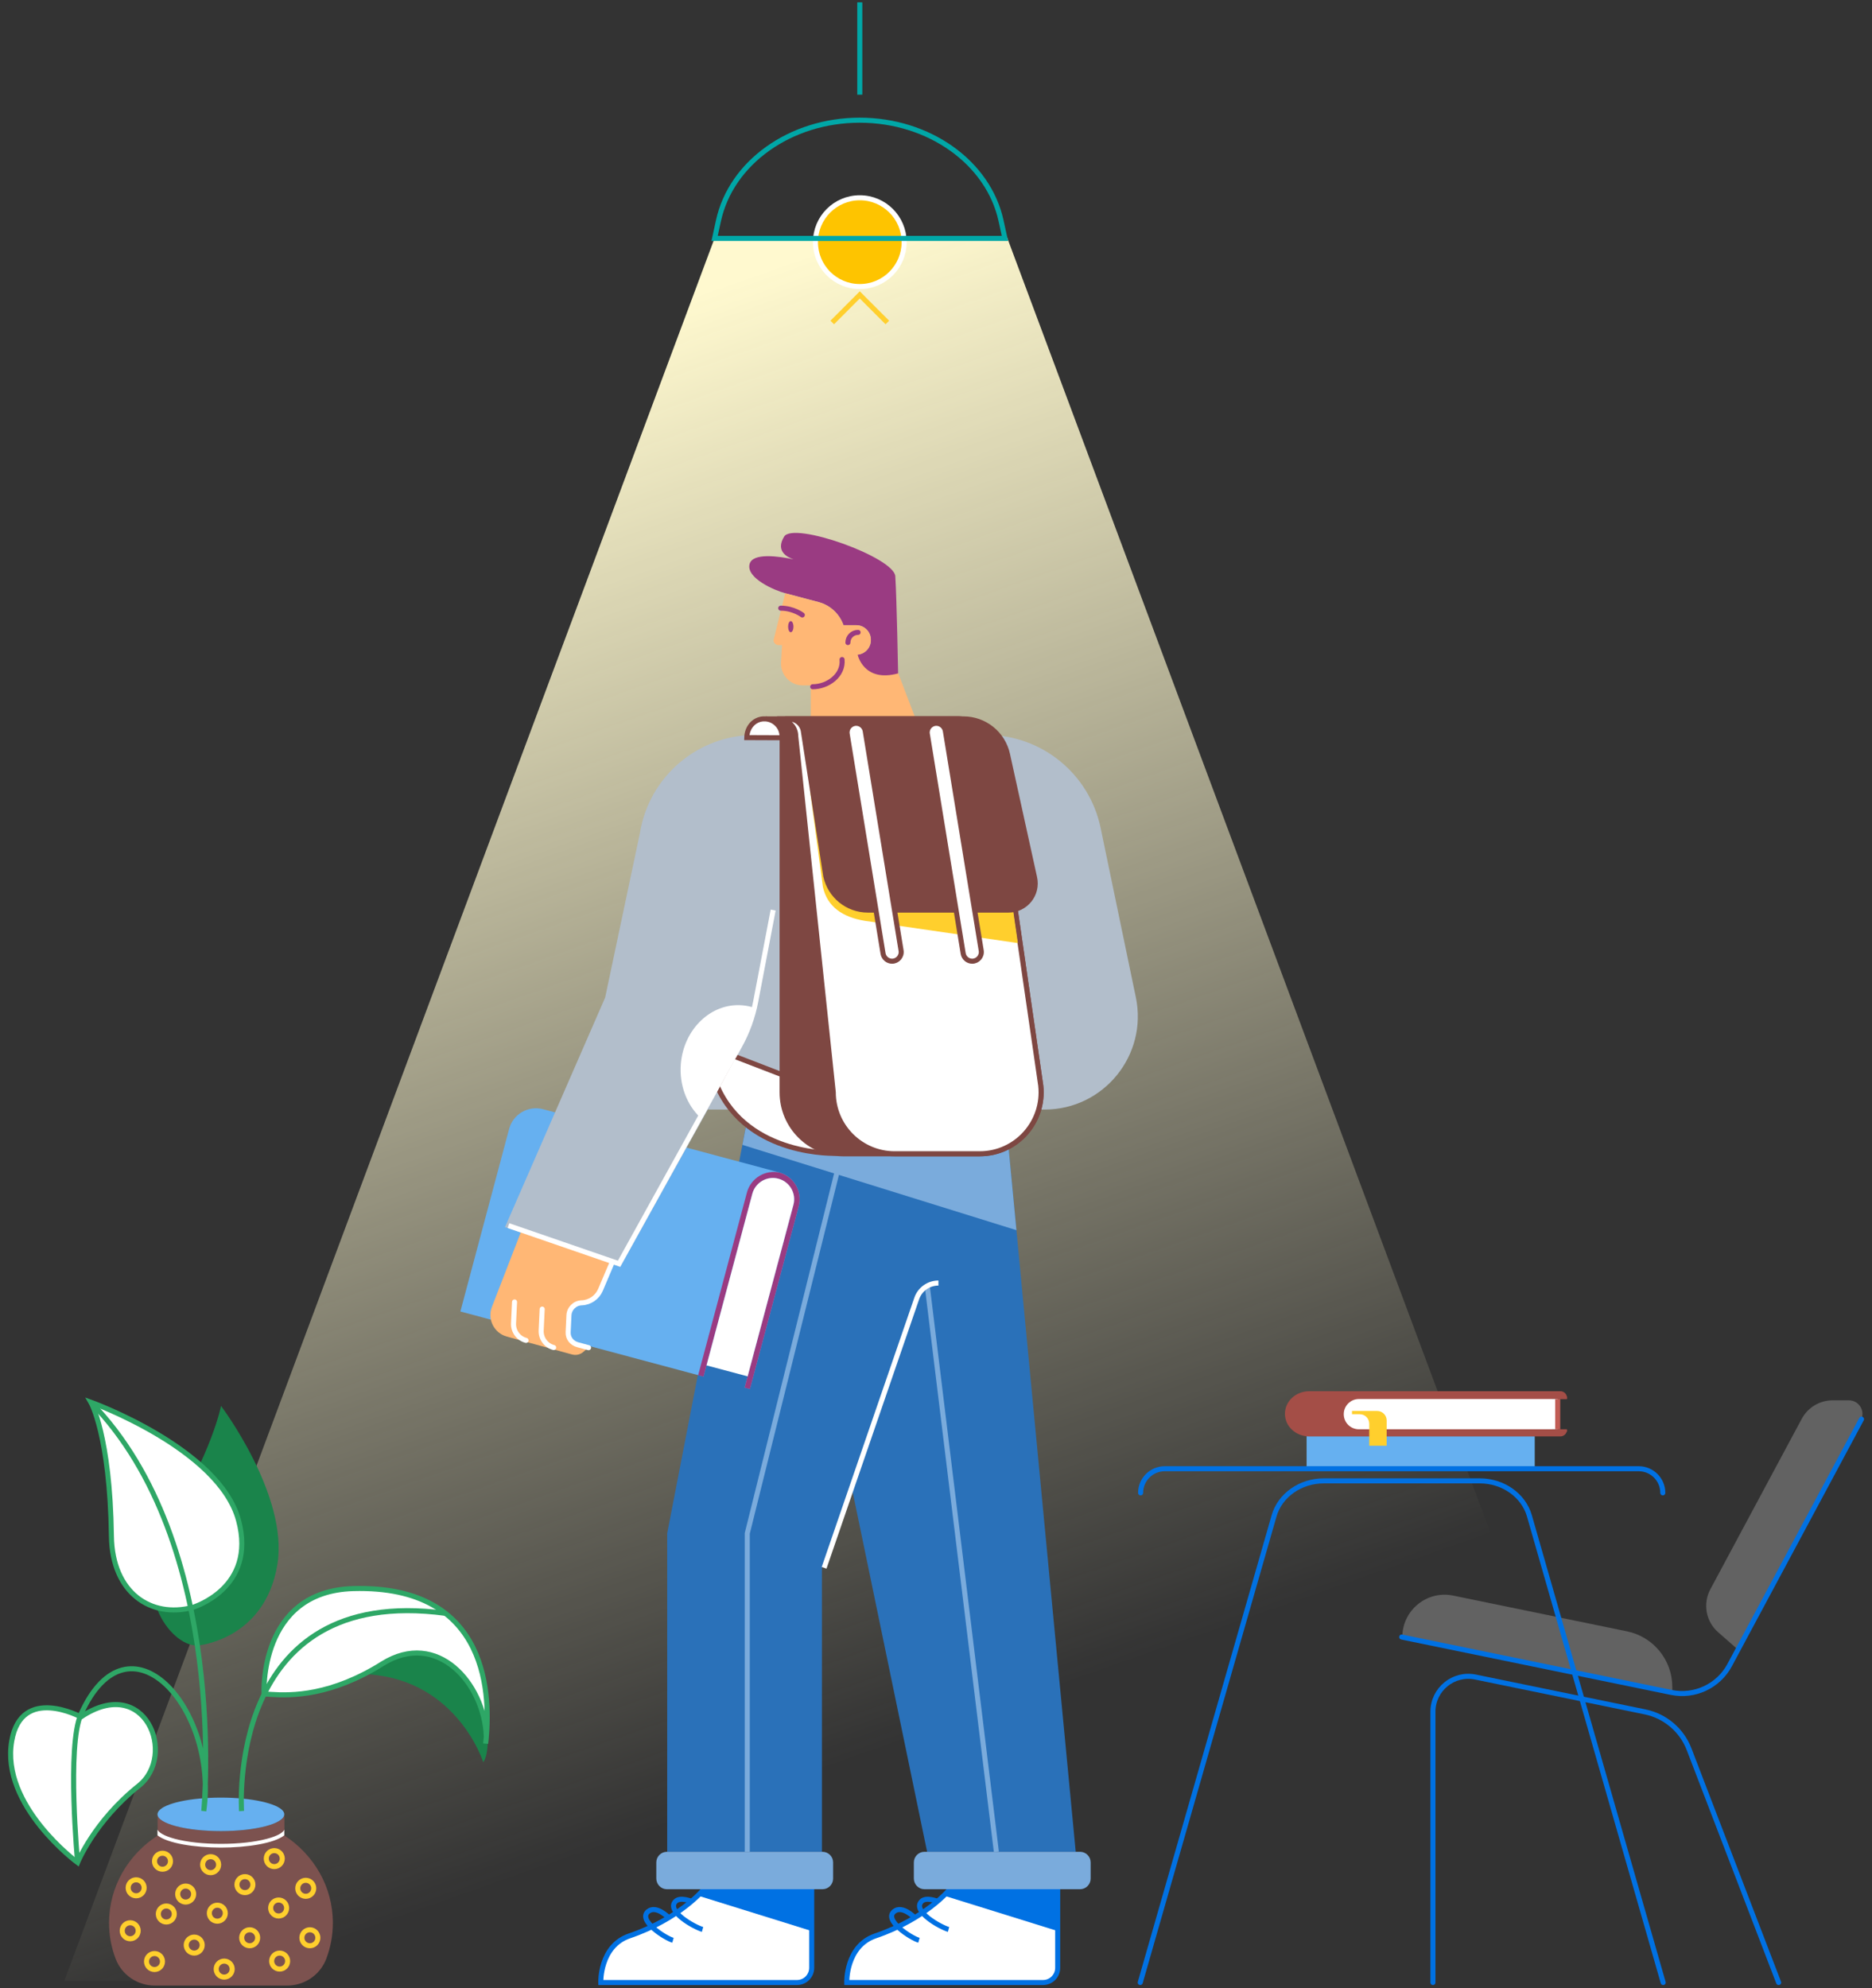 <svg width="371" height="394" viewBox="0 0 371 394" fill="none" xmlns="http://www.w3.org/2000/svg">
<rect x="0" y="0" width="371" height="394" fill="#333333" stroke="none"/>
<path d="M12.745 392.583H328.52L199.48 46.77H141.784L12.745 392.583Z" fill="url(#paint0_linear_2343_2728)"/>
<path d="M175.854 63.912L170.397 58.448L164.939 63.912" stroke="#FFCF2D" stroke-miterlimit="10"/>
<path d="M170.397 18.765V0.463" stroke="#00A7A7" stroke-miterlimit="10"/>
<path d="M170.397 56.792C165.544 56.792 161.61 52.854 161.61 47.995C161.61 43.136 165.544 39.197 170.397 39.197C175.25 39.197 179.184 43.136 179.184 47.995C179.184 52.854 175.25 56.792 170.397 56.792Z" fill="#FEC400" stroke="white" stroke-miterlimit="10"/>
<path d="M141.623 47.251H199.159L198.392 43.745C195.867 32.196 184.097 23.82 170.385 23.82C163.528 23.82 157.155 25.914 152.192 29.446C147.217 32.977 143.652 37.958 142.39 43.732L141.623 47.251Z" stroke="#00A7A7" stroke-miterlimit="10" stroke-linecap="round"/>
<path d="M21.611 381.096C21.611 383.587 22.069 385.978 22.91 388.196C24.136 391.418 27.242 393.524 30.695 393.524H56.895C60.336 393.524 63.455 391.418 64.667 388.196C65.509 385.978 65.967 383.587 65.967 381.096C65.967 373.909 62.167 367.565 56.363 363.774V359.585C56.363 361.419 50.732 362.906 43.801 362.906C36.858 362.906 31.239 361.419 31.239 359.585V363.786C25.41 367.565 21.611 373.909 21.611 381.096Z" fill="#7C524F"/>
<path d="M31.214 362.634V363.749C33.207 365.335 38.628 366.177 43.776 366.177C48.925 366.177 54.345 365.335 56.338 363.749V362.634C56.103 363.166 55.1 363.86 52.873 364.443C50.447 365.087 47.217 365.434 43.776 365.434C40.336 365.434 37.105 365.087 34.68 364.443C32.452 363.848 31.462 363.154 31.214 362.634Z" fill="white"/>
<path d="M31.214 359.585C31.214 361.419 36.846 362.906 43.776 362.906C50.707 362.906 56.338 361.419 56.338 359.585C56.338 359.35 56.251 359.127 56.078 358.904C54.89 357.405 49.84 356.265 43.776 356.265C37.712 356.265 32.662 357.392 31.474 358.904C31.313 359.127 31.214 359.35 31.214 359.585Z" fill="#66B0F0"/>
<path d="M60.594 375.83C59.72 375.83 59.01 375.12 59.01 374.244C59.01 373.368 59.72 372.658 60.594 372.658C61.469 372.658 62.179 373.368 62.179 374.244C62.179 375.12 61.469 375.83 60.594 375.83Z" stroke="#FFCF2D" stroke-miterlimit="10"/>
<path d="M55.224 379.733C54.349 379.733 53.639 379.023 53.639 378.147C53.639 377.271 54.349 376.561 55.224 376.561C56.098 376.561 56.808 377.271 56.808 378.147C56.808 379.023 56.098 379.733 55.224 379.733Z" stroke="#FFCF2D" stroke-miterlimit="10"/>
<path d="M48.541 375.099C47.666 375.099 46.957 374.389 46.957 373.513C46.957 372.637 47.666 371.927 48.541 371.927C49.416 371.927 50.125 372.637 50.125 373.513C50.125 374.389 49.416 375.099 48.541 375.099Z" stroke="#FFCF2D" stroke-miterlimit="10"/>
<path d="M49.481 385.631C48.606 385.631 47.897 384.921 47.897 384.045C47.897 383.169 48.606 382.459 49.481 382.459C50.356 382.459 51.065 383.169 51.065 384.045C51.065 384.921 50.356 385.631 49.481 385.631Z" stroke="#FFCF2D" stroke-miterlimit="10"/>
<path d="M55.422 390.253C54.547 390.253 53.838 389.543 53.838 388.667C53.838 387.791 54.547 387.081 55.422 387.081C56.297 387.081 57.006 387.791 57.006 388.667C57.006 389.543 56.297 390.253 55.422 390.253Z" stroke="#FFCF2D" stroke-miterlimit="10"/>
<path d="M61.412 385.631C60.537 385.631 59.828 384.921 59.828 384.045C59.828 383.169 60.537 382.459 61.412 382.459C62.287 382.459 62.996 383.169 62.996 384.045C62.996 384.921 62.287 385.631 61.412 385.631Z" stroke="#FFCF2D" stroke-miterlimit="10"/>
<path d="M54.357 369.944C53.482 369.944 52.773 369.234 52.773 368.358C52.773 367.482 53.482 366.772 54.357 366.772C55.232 366.772 55.941 367.482 55.941 368.358C55.941 369.234 55.232 369.944 54.357 369.944Z" stroke="#FFCF2D" stroke-miterlimit="10"/>
<path d="M41.746 371.146C40.871 371.146 40.162 370.436 40.162 369.56C40.162 368.684 40.871 367.974 41.746 367.974C42.621 367.974 43.33 368.684 43.33 369.56C43.33 370.436 42.621 371.146 41.746 371.146Z" stroke="#FFCF2D" stroke-miterlimit="10"/>
<path d="M43.07 380.761C42.195 380.761 41.486 380.051 41.486 379.175C41.486 378.299 42.195 377.589 43.07 377.589C43.945 377.589 44.654 378.299 44.654 379.175C44.654 380.051 43.945 380.761 43.07 380.761Z" stroke="#FFCF2D" stroke-miterlimit="10"/>
<path d="M38.491 387.081C37.616 387.081 36.907 386.371 36.907 385.495C36.907 384.619 37.616 383.909 38.491 383.909C39.366 383.909 40.075 384.619 40.075 385.495C40.075 386.371 39.366 387.081 38.491 387.081Z" stroke="#FFCF2D" stroke-miterlimit="10"/>
<path d="M44.431 391.839C43.557 391.839 42.847 391.129 42.847 390.253C42.847 389.377 43.557 388.667 44.431 388.667C45.306 388.667 46.016 389.377 46.016 390.253C46.016 391.129 45.306 391.839 44.431 391.839Z" stroke="#FFCF2D" stroke-miterlimit="10"/>
<path d="M36.796 376.97C35.921 376.97 35.212 376.26 35.212 375.384C35.212 374.508 35.921 373.798 36.796 373.798C37.671 373.798 38.38 374.508 38.38 375.384C38.38 376.26 37.671 376.97 36.796 376.97Z" stroke="#FFCF2D" stroke-miterlimit="10"/>
<path d="M32.204 370.465C31.329 370.465 30.62 369.754 30.62 368.879C30.62 368.003 31.329 367.292 32.204 367.292C33.079 367.292 33.788 368.003 33.788 368.879C33.788 369.754 33.079 370.465 32.204 370.465Z" stroke="#FFCF2D" stroke-miterlimit="10"/>
<path d="M26.981 375.731C26.106 375.731 25.397 375.021 25.397 374.145C25.397 373.269 26.106 372.559 26.981 372.559C27.856 372.559 28.565 373.269 28.565 374.145C28.565 375.021 27.856 375.731 26.981 375.731Z" stroke="#FFCF2D" stroke-miterlimit="10"/>
<path d="M32.959 380.922C32.084 380.922 31.375 380.212 31.375 379.336C31.375 378.46 32.084 377.75 32.959 377.75C33.834 377.75 34.543 378.46 34.543 379.336C34.543 380.212 33.834 380.922 32.959 380.922Z" stroke="#FFCF2D" stroke-miterlimit="10"/>
<path d="M25.806 384.243C24.932 384.243 24.222 383.533 24.222 382.657C24.222 381.781 24.932 381.071 25.806 381.071C26.681 381.071 27.391 381.781 27.391 382.657C27.391 383.533 26.681 384.243 25.806 384.243Z" stroke="#FFCF2D" stroke-miterlimit="10"/>
<path d="M30.62 390.34C29.745 390.34 29.036 389.63 29.036 388.754C29.036 387.878 29.745 387.168 30.62 387.168C31.495 387.168 32.204 387.878 32.204 388.754C32.204 389.63 31.495 390.34 30.62 390.34Z" stroke="#FFCF2D" stroke-miterlimit="10"/>
<path d="M16.029 340.28C16.029 340.28 4.271 333.924 2.328 345.026C0.076 357.851 15.373 369.139 15.373 369.139C15.373 369.139 18.665 360.973 27.489 353.935C35.125 347.851 28.788 331.718 16.029 340.28Z" fill="white" stroke="#2EA766" stroke-miterlimit="10"/>
<path d="M39.111 326.142C33.529 326.192 25.509 314.842 33.083 302.389C42.229 287.346 43.801 278.635 43.801 278.635C43.801 278.635 57.254 296.453 54.964 310.121C52.452 325.089 39.111 326.142 39.111 326.142Z" fill="#1A844B"/>
<path d="M38.145 318.584C29.989 320.74 22.241 315.771 22.081 304.446C21.796 284.422 18.009 277.904 18.009 277.904C18.009 277.904 43.417 287.061 47.266 301.286C50.929 314.842 38.145 318.584 38.145 318.584Z" fill="white" stroke="#2EA766" stroke-miterlimit="10"/>
<path d="M72.229 331.768C72.526 331.793 72.835 331.817 73.169 331.842C90.719 333.156 95.768 349.239 95.768 349.239C95.768 349.239 96.845 348.074 96.622 344.047C96.201 333.664 86.659 322.933 75.768 329.748C74.555 330.516 73.367 331.173 72.229 331.768Z" fill="#1A844B"/>
<path d="M52.328 335.721C55.422 335.919 62.489 336.774 72.228 331.768C73.367 331.186 74.555 330.516 75.768 329.748C86.659 322.933 95.954 333.664 96.374 344.047C96.399 344.555 96.275 345.063 96.251 345.559C97.278 336.538 97.253 314.086 69.989 314.842C51.251 315.387 52.328 335.721 52.328 335.721Z" fill="white" stroke="#2EA766" stroke-miterlimit="10"/>
<path d="M47.873 358.929C47.873 358.929 44.642 313.863 88.293 319.749" stroke="#2EA766" stroke-miterlimit="10"/>
<path d="M18.009 277.904C45.509 306.032 40.385 358.929 40.385 358.929C43.281 338.694 25.509 318.584 16.041 339.748C13.22 346.042 15.385 369.127 15.385 369.127" stroke="#2EA766" stroke-miterlimit="10"/>
<path d="M340.519 323.503L344.207 326.737C344.801 326.031 345.333 325.25 345.791 324.395L368.786 281.498C369.751 279.701 368.452 277.532 366.422 277.532H363.204C360.63 277.532 358.279 278.945 357.066 281.213L338.984 314.941C337.425 317.816 338.068 321.372 340.519 323.503Z" fill="#626262"/>
<path d="M277.92 324.445L331.422 335.448V334.333C331.422 328.992 327.672 324.395 322.449 323.317L287.982 316.229C282.784 315.164 277.92 319.141 277.92 324.445Z" fill="#626262"/>
<path d="M283.985 392.917V339.252C283.985 334.803 288.057 331.483 292.413 332.375L326.014 339.277C330.012 340.094 333.304 342.895 334.764 346.711L352.499 392.917" stroke="#0071E3" stroke-miterlimit="10" stroke-linecap="round"/>
<path d="M368.922 281.262L342.796 329.996C340.556 334.172 335.853 336.377 331.212 335.423L277.797 324.445" stroke="#0071E3" stroke-miterlimit="10" stroke-linecap="round"/>
<path d="M258.948 284.645H304.158V290.692H258.948V284.645Z" fill="#66B0F0"/>
<path d="M267.19 278.078C266.646 278.586 266.312 279.503 266.312 280.271C266.312 281.807 267.648 283.381 269.307 283.381H310.544C310.544 284.1 309.962 284.682 309.244 284.682H259.48C258.143 284.682 256.943 284.186 256.064 283.369C255.186 282.563 254.653 281.436 254.653 280.197C254.653 277.718 256.819 275.723 259.48 275.723H309.244C309.962 275.723 310.544 276.306 310.544 277.024V277.26H269.307C268.478 277.272 267.735 277.582 267.19 278.078Z" fill="#A44E47"/>
<path d="M307.561 277.272V283.269H310.531V283.765H269.158C268.7 283.765 268.254 283.678 267.858 283.517C267.413 283.344 267.017 283.071 266.695 282.749C266.064 282.117 265.668 281.237 265.668 280.271C265.668 278.338 267.24 276.777 269.158 276.777H310.531V277.272H307.561V277.272Z" fill="#A44E47"/>
<path d="M308.712 277.272V283.27H269.306C267.648 283.27 266.311 281.931 266.311 280.271C266.311 279.441 266.646 278.697 267.19 278.152C267.735 277.607 268.477 277.272 269.306 277.272H308.712V277.272Z" fill="white"/>
<path d="M308.712 277.272V283.27" stroke="#C15D55" stroke-miterlimit="10"/>
<path d="M274.814 281.522V286.528H271.361V282.167C271.361 281.126 270.52 280.283 269.48 280.283H267.946V279.639H272.946C273.96 279.639 274.814 280.481 274.814 281.522Z" fill="#FFCF2D"/>
<path d="M329.541 295.871C329.541 293.232 327.4 291.088 324.764 291.088H230.829C228.193 291.088 226.052 293.232 226.052 295.871" stroke="#0071E3" stroke-miterlimit="10" stroke-linecap="round"/>
<path d="M225.978 392.917L252.5 300.431C253.675 296.342 257.722 293.492 262.351 293.492H293.254C297.883 293.492 301.93 296.342 303.106 300.431L329.615 392.917" stroke="#0071E3" stroke-miterlimit="10" stroke-linecap="round"/>
<path d="M209.617 374.424V389.998C209.617 391.615 208.316 392.918 206.701 392.918H167.813C167.813 392.918 167.584 385.689 173.503 383.671C183.554 380.25 188.243 374.424 188.243 374.424H209.617V374.424Z" fill="white" stroke="#0071E3" stroke-miterlimit="10"/>
<path d="M187.986 382.397C186.399 381.953 180.681 378.789 182.639 376.828C183.569 375.898 185.799 376.828 185.799 376.828" stroke="#0071E3" stroke-miterlimit="10"/>
<path d="M182.124 384.544C180.537 384.1 175.047 380.564 177.206 378.832C178.836 377.516 181.28 380.063 181.28 380.063" stroke="#0071E3" stroke-miterlimit="10"/>
<path d="M187.042 375.684L209.617 382.712V374.424H188.229C188.229 374.424 187.843 374.911 187.042 375.684Z" fill="#0071E3"/>
<path d="M160.865 374.424V389.997C160.865 391.615 159.564 392.917 157.949 392.917H119.061C119.061 392.917 118.832 385.689 124.751 383.67C134.802 380.249 139.491 374.424 139.491 374.424H160.865V374.424Z" fill="white" stroke="#0071E3" stroke-miterlimit="10"/>
<path d="M139.234 382.396C137.647 381.953 131.929 378.789 133.887 376.828C134.817 375.898 137.047 376.828 137.047 376.828" stroke="#0071E3" stroke-miterlimit="10"/>
<path d="M133.373 384.544C131.786 384.1 126.296 380.564 128.455 378.832C130.085 377.515 132.53 380.063 132.53 380.063" stroke="#0071E3" stroke-miterlimit="10"/>
<path d="M138.29 375.683L160.865 382.711V374.424H139.477C139.477 374.424 139.091 374.91 138.29 375.683Z" fill="#0071E3"/>
<path d="M199.108 219.402L213.19 367.009H183.739L168.942 295.481L162.894 310.726V367.009H132.227V303.898L148.583 219.402H199.108Z" fill="#2A71B9"/>
<path d="M183.766 254.858L197.463 367.009" stroke="#7AABDC" stroke-miterlimit="10"/>
<path d="M148.097 367.009V303.898L167.312 226.56" stroke="#7AABDC" stroke-miterlimit="10"/>
<path d="M163.323 310.726L181.68 257.349C182.309 255.517 184.039 254.286 185.983 254.286" stroke="white" stroke-miterlimit="10"/>
<path d="M201.438 243.808L199.107 219.402H148.582L147.138 226.903L201.438 243.808Z" fill="#7AABDC"/>
<path d="M132.169 374.423H163.008C164.166 374.423 165.109 373.479 165.109 372.319V369.113C165.109 367.953 164.166 367.009 163.008 367.009H132.169C131.011 367.009 130.068 367.953 130.068 369.113V372.319C130.082 373.479 131.011 374.423 132.169 374.423Z" fill="#7AABDC"/>
<path d="M183.209 374.423H214.048C215.206 374.423 216.149 373.479 216.149 372.319V369.113C216.149 367.953 215.206 367.009 214.048 367.009H183.209C182.051 367.009 181.108 367.953 181.108 369.113V372.319C181.122 373.479 182.051 374.423 183.209 374.423Z" fill="#7AABDC"/>
<path d="M100.904 223.725L91.239 259.926L139.419 272.823L149.098 236.594C149.399 235.463 150.128 234.575 151.057 234.031C151.986 233.488 153.13 233.301 154.259 233.602C156.504 234.203 157.848 236.522 157.247 238.769L147.569 274.998L148.626 275.285L158.291 239.084C159.063 236.207 157.405 233.259 154.574 232.4C154.517 232.385 154.46 232.371 154.402 232.357L107.623 219.832C104.692 219.059 101.69 220.805 100.904 223.725Z" fill="#66B0F0"/>
<path d="M148.026 236.35L138.361 272.551L139.419 272.837L149.098 236.608C149.398 235.477 150.128 234.59 151.057 234.046C151.986 233.502 153.13 233.316 154.259 233.616C156.504 234.218 157.848 236.537 157.247 238.784L147.568 275.013L148.626 275.299L158.291 239.099C159.063 236.222 157.405 233.273 154.574 232.414C151.7 231.741 148.798 233.473 148.026 236.35Z" fill="#9A3B82"/>
<path d="M149.098 236.594L140.02 270.604L148.169 272.78L157.247 238.77C157.848 236.522 156.518 234.203 154.259 233.602C153.13 233.302 151.986 233.488 151.057 234.032C150.128 234.576 149.399 235.463 149.098 236.594Z" fill="white"/>
<path d="M100.76 242.906L122.677 250.464L139.977 219.402H207.029C218.424 219.402 226.945 208.91 224.614 197.745L217.637 164.193C215.45 153.687 206.2 146.157 195.491 146.157H149.641C138.533 146.157 129.068 154.231 127.31 165.209L120.404 197.874L100.76 242.906Z" fill="#B2BECB" stroke="#B2BECB" stroke-miterlimit="10"/>
<path d="M210.603 219.045C218.495 217.456 224.357 210.728 224.957 202.798C224.357 202.383 223.685 202.025 222.97 201.767C217.78 199.849 211.847 202.998 209.688 208.796C208.358 212.431 208.816 216.239 210.603 219.045Z" fill="#B2BECB"/>
<path d="M160.679 126.032V146.172H182.882L177.764 132.774L160.679 126.032Z" fill="#FFB775"/>
<path d="M155.575 117.558C155.589 117.558 155.618 117.572 155.632 117.572L162.223 119.319C164.582 119.949 166.397 121.695 167.169 123.899H169.7C171.301 123.899 172.602 125.202 172.602 126.805V126.848C172.602 128.365 171.444 129.611 169.957 129.739C169.972 129.754 169.972 129.754 169.972 129.754C169.972 129.754 171.144 135.336 177.992 133.461C177.992 133.461 177.721 118.775 177.435 114.209C177.192 110.444 157.247 103.316 155.403 106.35C153.773 109.041 155.66 110.301 157.262 110.859C154.431 110.258 149.084 109.456 148.541 111.847C147.912 114.624 153.559 117.028 155.575 117.558Z" fill="#9A3B82"/>
<path d="M154.288 127.85H154.988L154.788 131.285C154.645 133.747 156.618 135.837 159.077 135.837H162.165C165.139 135.837 167.555 133.418 167.555 130.441V129.768H169.686C171.287 129.768 172.588 128.465 172.588 126.862V126.819C172.588 125.216 171.287 123.913 169.686 123.913H167.155C166.383 121.709 164.567 119.948 162.208 119.333L155.617 117.587L153.359 126.647C153.13 127.22 153.673 127.85 154.288 127.85Z" fill="#FFB775"/>
<path d="M166.882 130.712C167.183 133.861 164.037 136.109 161.064 136.109" stroke="#9A3B82" stroke-miterlimit="10" stroke-linecap="round"/>
<path d="M168.041 127.349C168.041 126.232 168.942 125.331 170.057 125.331" stroke="#9A3B82" stroke-miterlimit="10" stroke-linecap="round"/>
<path d="M156.718 125.302C156.426 125.302 156.189 124.809 156.189 124.2C156.189 123.591 156.426 123.098 156.718 123.098C157.01 123.098 157.247 123.591 157.247 124.2C157.247 124.809 157.01 125.302 156.718 125.302Z" fill="#9A3B82"/>
<path d="M159.006 121.881C159.006 121.881 157.247 120.535 154.731 120.535" stroke="#9A3B82" stroke-miterlimit="10" stroke-linecap="round"/>
<path d="M165.811 228.578C165.811 228.578 148.297 229.336 142.135 215.266L145.395 209.297L155.131 213.047L165.811 228.578Z" fill="white" stroke="#7E4742" stroke-miterlimit="10"/>
<path d="M151.785 142.478C152.629 142.55 153.401 142.922 153.973 143.495C154.602 144.124 155.002 144.998 155.002 145.971V216.496C155.002 223.224 160.449 228.677 167.169 228.677H194.175C201.438 228.677 207.043 222.365 206.271 215.194V215.179L196.549 148.233C196.063 144.926 193.246 142.478 189.901 142.478H151.785V142.478Z" fill="#7E4742" stroke="#7E4742" stroke-miterlimit="10"/>
<path d="M154.504 142.479C155.348 142.55 156.12 142.923 156.692 143.495C157.221 144.025 157.578 144.712 157.678 145.485C157.692 145.642 157.707 145.8 157.707 145.957L158.279 151.354L165.141 216.482C165.141 223.21 170.588 228.664 177.308 228.664H194.164C201.427 228.664 207.031 222.351 206.259 215.18V215.166L201.87 184.906L196.537 148.219C196.494 147.904 196.423 147.589 196.337 147.274C195.508 144.454 192.906 142.465 189.903 142.465H154.504V142.479Z" fill="white" stroke="#7E4742" stroke-miterlimit="10"/>
<path d="M160.521 156.521L163.08 175.745C163.924 179.681 166.983 181.785 171.415 182.501L201.725 186.91L197.307 156.507H160.521V156.521Z" fill="#FFCF2D"/>
<path d="M155.589 142.479H156.346C157.719 142.465 158.92 143.438 159.191 144.798L163.652 173.612C164.496 177.548 167.97 180.368 171.987 180.368H199.88C203.254 180.368 205.771 177.248 205.041 173.941L199.666 149.493C198.765 145.399 195.134 142.479 190.945 142.479H155.589Z" fill="#7E4742" stroke="#7E4742" stroke-miterlimit="10"/>
<path d="M178.578 188.384L171.473 144.884C171.33 144.011 170.572 143.352 169.685 143.352C168.57 143.352 167.712 144.354 167.898 145.471L175.004 188.971C175.147 189.844 175.905 190.503 176.791 190.503C177.906 190.503 178.764 189.501 178.578 188.384Z" fill="white" stroke="#7E4742" stroke-miterlimit="10"/>
<path d="M194.461 188.384L187.355 144.884C187.212 144.011 186.455 143.352 185.568 143.352C184.453 143.352 183.595 144.354 183.781 145.471L190.887 188.971C191.03 189.844 191.787 190.503 192.674 190.503C193.789 190.503 194.647 189.501 194.461 188.384Z" fill="white" stroke="#7E4742" stroke-miterlimit="10"/>
<path d="M147.996 146.186L154.987 146.215V145.972C154.987 144.998 154.601 144.125 153.958 143.495C153.386 142.923 152.628 142.551 151.771 142.479H151.199C149.44 142.622 148.053 144.111 147.996 146.186Z" fill="white" stroke="#7E4742" stroke-miterlimit="10"/>
<path d="M103.377 243.808L97.486 259.024C96.543 261.471 97.915 264.191 100.432 264.893L113.37 268.442C114.157 268.657 114.986 268.471 115.601 267.941L116.916 266.796L114.228 266.081C113.041 265.766 112.241 264.663 112.298 263.432L112.598 260.398C112.655 259.038 113.756 257.95 115.114 257.907H114.971C116.616 257.85 118.217 256.834 118.86 255.316L120.919 249.834L103.377 243.808Z" fill="#FFB775"/>
<path d="M116.644 267.097L114.528 266.524C113.341 266.209 112.54 265.25 112.598 264.019L112.755 260.698C112.812 259.339 113.913 258.251 115.271 258.208C116.915 258.15 118.374 257.134 119.017 255.617L121.219 250.421" stroke="white" stroke-miterlimit="10" stroke-linecap="round"/>
<path d="M109.725 267.068C108.209 266.668 107.18 265.265 107.251 263.69L107.451 259.453" stroke="white" stroke-miterlimit="10" stroke-linecap="round"/>
<path d="M104.248 265.651C102.733 265.25 101.703 263.848 101.775 262.273L101.975 258.036" stroke="white" stroke-miterlimit="10" stroke-linecap="round"/>
<path d="M153.229 180.368L149.77 198.49C149.183 201.582 148.097 204.573 146.567 207.322L122.691 250.464L100.774 242.906" stroke="white" stroke-miterlimit="10"/>
<path d="M138.747 221.464L146.567 207.321C147.882 204.931 148.869 202.383 149.498 199.735C148.755 199.492 147.983 199.32 147.168 199.248C140.991 198.704 135.516 203.9 134.93 210.843C134.586 215.051 136.116 218.93 138.747 221.464Z" fill="white"/>
<defs>
<linearGradient id="paint0_linear_2343_2728" x1="170.632" y1="46.77" x2="265" y2="315" gradientUnits="userSpaceOnUse">
<stop stop-color="#FFF9CF"/>
<stop offset="1" stop-color="#FFF9CF" stop-opacity="0"/>
</linearGradient>
</defs>
</svg>

